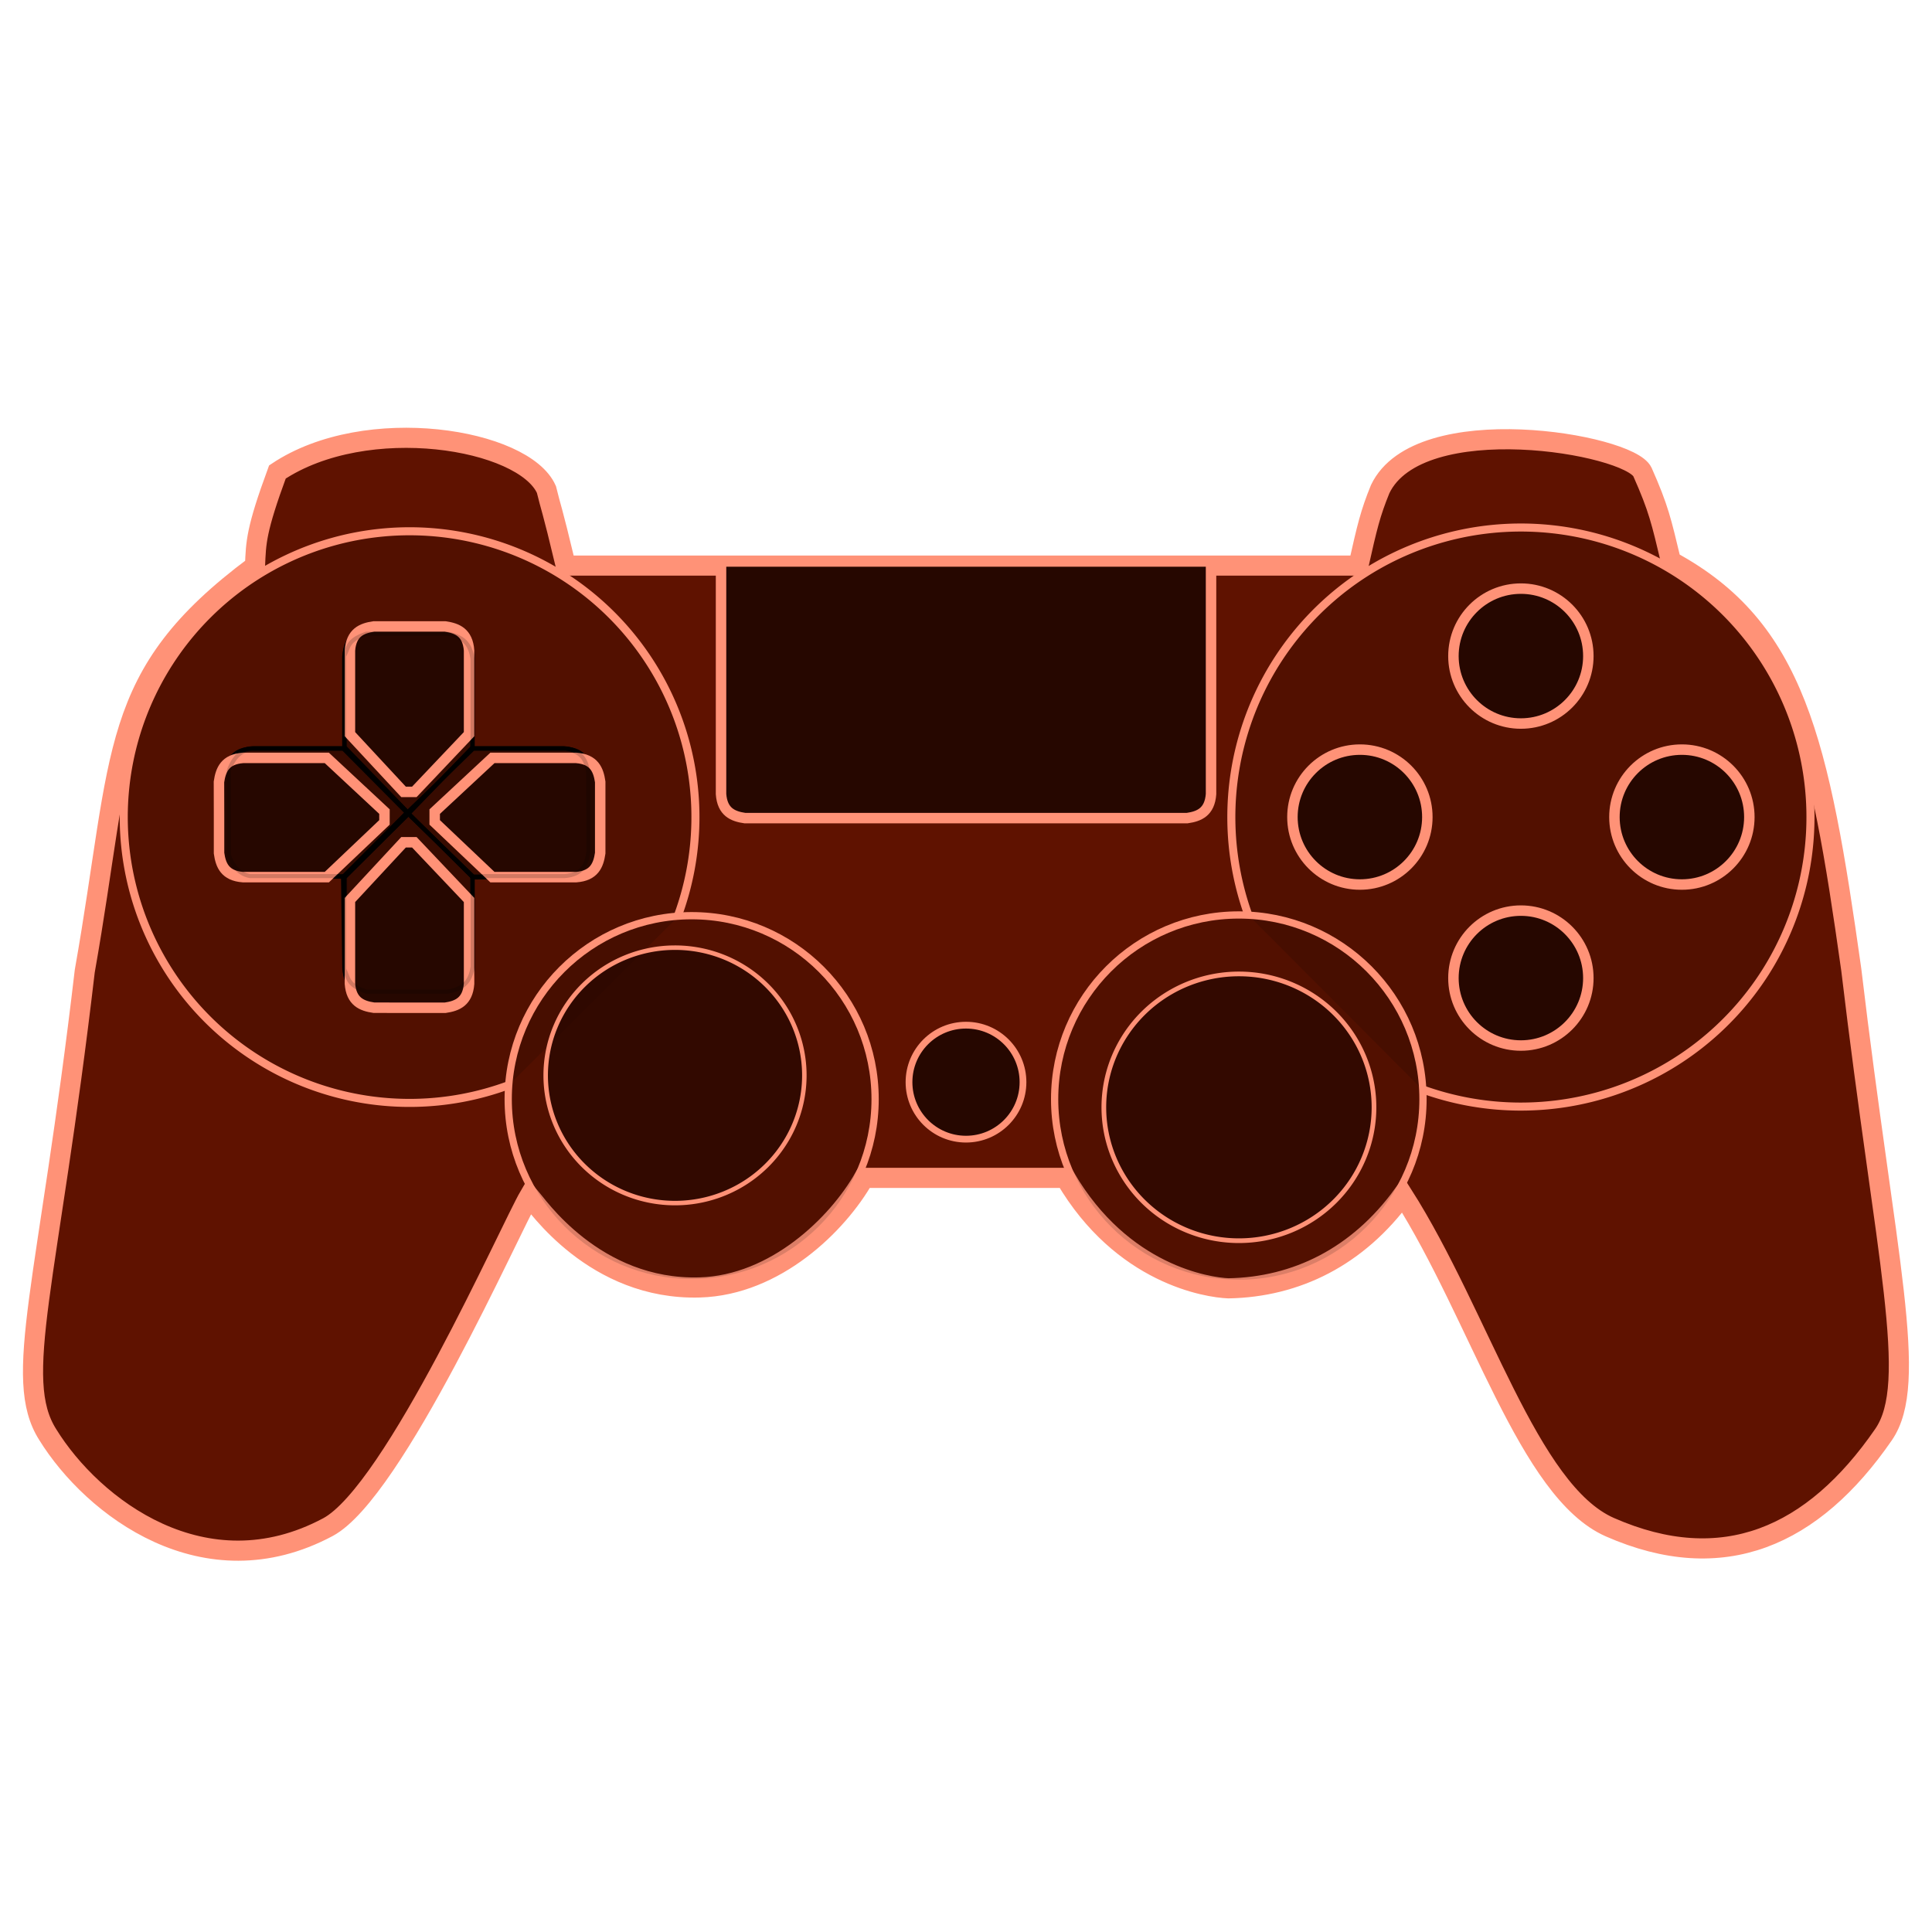 <svg xmlns="http://www.w3.org/2000/svg" width="24" height="24"><g style="display:inline"><path d="M3.446 5.863c-.266.723-.266.875-.278 1.167-1.837 1.367-1.632 2.304-2.115 5.033-.456 3.897-.904 5.06-.46 5.758.56.906 1.951 1.966 3.48 1.15.823-.439 2.264-3.705 2.503-4.114.08.093.808 1.175 2.117 1.136.94-.027 1.713-.784 2.04-1.361h2.502c.706 1.204 1.768 1.362 2.025 1.372.842-.015 1.608-.392 2.167-1.16.96 1.512 1.557 3.681 2.571 4.127 1.405.617 2.525.12 3.4-1.15.445-.645.027-2.17-.401-5.777-.4-2.841-.698-4.236-2.24-5.072-.12-.5-.152-.654-.354-1.109-.166-.35-2.776-.796-3.258.213-.124.305-.161.466-.27.95H7.028c-.183-.764-.179-.694-.24-.945-.278-.63-2.233-.958-3.342-.218Z" style="display:inline;fill:#5f1200;fill-opacity:1;fill-rule:evenodd;stroke:#ff9277;stroke-width:.25;stroke-miterlimit:4;stroke-dasharray:none;stroke-opacity:1"/><path d="M4.578 7.833c-.15.021-.28.074-.297.297v1.153l.795.82.796-.82V8.13c-.016-.223-.146-.276-.297-.297H5.07zm0 4.515c-.15-.021-.28-.074-.297-.297v-1.153l.795-.79.796.79v1.153c-.016.223-.146.276-.297.297H5.07z" style="fill:#000;fill-opacity:.18;fill-rule:evenodd;stroke:#000;stroke-width:.05;stroke-linecap:butt;stroke-linejoin:miter;stroke-miterlimit:4;stroke-dasharray:none;stroke-opacity:1"/><path d="M2.841 9.591c.022-.15.075-.28.298-.297h1.153l.786.812-.786.78H3.139c-.223-.017-.276-.147-.298-.298v-.505Z" style="fill:#000;fill-opacity:.18;fill-rule:evenodd;stroke:#000;stroke-width:.05;stroke-linecap:butt;stroke-linejoin:miter;stroke-miterlimit:4;stroke-dasharray:none;stroke-opacity:1"/><path d="M7.301 9.591c-.021-.15-.074-.28-.297-.297H5.862l-.786.812.8.795 1.128-.016c.223-.016.276-.146.297-.297v-.505z" style="fill:#000;fill-opacity:.18;fill-rule:evenodd;stroke:#000;stroke-width:.05;stroke-linecap:butt;stroke-linejoin:miter;stroke-miterlimit:4;stroke-dasharray:none;stroke-opacity:1"/><path fill="none" d="M4.583 7.855c-.15.021-.278.074-.294.294v1.142H3.165c-.141.023-.27.073-.312.312v1.008c.086.253.183.215.276.276h1.16v1.168c.019.111.093.203.263.264h1.049c.17-.06.244-.153.263-.264v-1.168h1.16c.093-.06.19-.023.276-.276V9.603c-.042-.239-.171-.289-.312-.312H5.864V8.149c-.017-.22-.145-.273-.294-.294h-.5Z" style="display:inline;fill:#f5f4fd;fill-opacity:0;fill-rule:evenodd;stroke:#000;stroke-width:.05;stroke-linecap:butt;stroke-linejoin:miter;stroke-miterlimit:4;stroke-dasharray:none;stroke-opacity:.182"/><path d="M6.32 13.48a3.55 3.55 0 0 1-4.224-1.418 3.55 3.55 0 0 1 .487-4.428 3.55 3.55 0 0 1 4.43-.467 3.55 3.55 0 0 1 1.4 4.23m7.095-.029a3.6 3.6 0 0 1 1.46-4.257 3.6 3.6 0 0 1 4.473.499 3.6 3.6 0 0 1 .486 4.474 3.6 3.6 0 0 1-4.261 1.447" style="color:#000;clip-rule:nonzero;display:inline;overflow:visible;visibility:visible;opacity:1;isolation:auto;mix-blend-mode:normal;color-interpolation:sRGB;color-interpolation-filters:linearRGB;solid-color:#000;solid-opacity:1;vector-effect:none;fill:#000;fill-opacity:.137;fill-rule:evenodd;stroke:#ff9277;stroke-width:.1;stroke-linecap:butt;stroke-linejoin:miter;stroke-miterlimit:4;stroke-dasharray:none;stroke-dashoffset:0;stroke-opacity:1;marker:none;color-rendering:auto;image-rendering:auto;shape-rendering:auto;text-rendering:auto"/><circle cx="8.592" cy="13.654" r="2.279" style="color:#000;clip-rule:nonzero;display:inline;overflow:visible;visibility:visible;opacity:1;isolation:auto;mix-blend-mode:normal;color-interpolation:sRGB;color-interpolation-filters:linearRGB;solid-color:#000;solid-opacity:1;vector-effect:none;fill:#000;fill-opacity:.137;fill-rule:evenodd;stroke:#ff9277;stroke-width:.09;stroke-linecap:butt;stroke-linejoin:miter;stroke-miterlimit:4;stroke-dasharray:none;stroke-dashoffset:0;stroke-opacity:1;marker:none;color-rendering:auto;image-rendering:auto;shape-rendering:auto;text-rendering:auto"/><circle cx="15.389" cy="13.654" r="2.288" style="color:#000;clip-rule:nonzero;display:inline;overflow:visible;visibility:visible;opacity:1;isolation:auto;mix-blend-mode:normal;color-interpolation:sRGB;color-interpolation-filters:linearRGB;solid-color:#000;solid-opacity:1;vector-effect:none;fill:#000;fill-opacity:.137;fill-rule:evenodd;stroke:#ff9277;stroke-width:.09;stroke-linecap:butt;stroke-linejoin:miter;stroke-miterlimit:4;stroke-dasharray:none;stroke-dashoffset:0;stroke-opacity:1;marker:none;color-rendering:auto;image-rendering:auto;shape-rendering:auto;text-rendering:auto"/><g style="display:inline"><path d="M432.93 718.948a35.702 35.255 0 0 1-35.702 35.255 35.702 35.255 0 0 1-35.701-35.255 35.702 35.255 0 0 1 35.701-35.255 35.702 35.255 0 0 1 35.702 35.255z" style="color:#000;display:inline;overflow:visible;visibility:visible;opacity:1;fill:#260700;fill-opacity:.707;fill-rule:evenodd;stroke:#ff9277;stroke-width:1.24;stroke-linecap:butt;stroke-linejoin:miter;stroke-miterlimit:4;stroke-dasharray:none;stroke-dashoffset:0;stroke-opacity:1;marker:none" transform="translate(-9.49 -18.994)scale(.045)"/></g><g style="display:inline"><path d="M432.93 718.948a35.702 35.255 0 0 1-35.702 35.255 35.702 35.255 0 0 1-35.701-35.255 35.702 35.255 0 0 1 35.701-35.255 35.702 35.255 0 0 1 35.702 35.255z" style="color:#000;display:inline;overflow:visible;visibility:visible;opacity:1;fill:#260700;fill-opacity:.69;fill-rule:evenodd;stroke:#ff9277;stroke-width:1.24;stroke-linecap:butt;stroke-linejoin:miter;stroke-miterlimit:4;stroke-dasharray:none;stroke-dashoffset:0;stroke-opacity:1;marker:none" transform="rotate(180 17.03 23.773)scale(.047)"/></g><path d="M7.33 9.597c-.022-.15-.075-.28-.298-.297H5.879l-.82.796.82.795h1.153c.223-.016.276-.146.297-.297v-.505zm-4.517 0c.022-.15.075-.28.298-.297h1.153l.79.796-.79.795H3.111c-.223-.016-.276-.146-.298-.297v-.505zM5.57 7.86c.151.022.281.075.298.298V9.31l-.812.786-.78-.786V8.158c.017-.223.147-.276.298-.298h.505z" style="fill:#000;fill-opacity:.18;fill-rule:evenodd;stroke:#000;stroke-width:.05;stroke-linecap:butt;stroke-linejoin:miter;stroke-miterlimit:4;stroke-dasharray:none;stroke-opacity:1"/><path d="M5.57 12.32c.151-.02.281-.074.298-.297v-1.142l-.812-.786-.795.8.016 1.128c.016.223.146.276.297.298h.505z" style="fill:#000;fill-opacity:.18;fill-rule:evenodd;stroke:#000;stroke-width:.05;stroke-linecap:butt;stroke-linejoin:miter;stroke-miterlimit:4;stroke-dasharray:none;stroke-opacity:1"/><path d="M4.644 7.782c-.15.022-.28.075-.297.298v1.04l.666.717h.134l.68-.717V8.08c-.017-.223-.147-.276-.298-.298H5.08zm0 4.736c-.15-.022-.28-.075-.297-.298v-1.04l.666-.717h.134l.68.717v1.041c-.017.223-.147.276-.298.298H5.08zm2.812-2.805c-.022-.151-.075-.281-.298-.298H6.117l-.717.667v.134l.717.68h1.041c.223-.017.276-.147.298-.298v-.449zm-4.736 0c.022-.151.075-.281.298-.298H4.06l.716.667v.134l-.716.68H3.018c-.223-.017-.276-.147-.297-.298v-.449z" style="fill:#260700;fill-opacity:1;fill-rule:evenodd;stroke:#ff9277;stroke-width:.13;stroke-linecap:butt;stroke-linejoin:miter;stroke-miterlimit:4;stroke-dasharray:none;stroke-opacity:1"/><path fill="none" d="M7.307 9.602c-.021-.149-.074-.278-.294-.294H5.87V8.184c-.023-.141-.073-.27-.312-.312H4.55c-.253.086-.215.183-.276.277v1.159H3.106c-.11.019-.202.093-.263.263v1.049c.06.17.153.244.263.263h1.169v1.16c.06.093.023.19.276.276H5.56c.239-.042.289-.171.312-.312v-1.124h1.142c.22-.016.273-.145.294-.294v-.5z" style="display:inline;fill:#f5f4fd;fill-opacity:0;fill-rule:evenodd;stroke:#000;stroke-width:.05;stroke-linecap:butt;stroke-linejoin:miter;stroke-miterlimit:4;stroke-dasharray:none;stroke-opacity:.182"/><circle cx="16.893" cy="10.15" r=".838" style="color:#000;display:inline;overflow:visible;visibility:visible;opacity:1;fill:#260700;fill-opacity:1;fill-rule:evenodd;stroke:#ff9277;stroke-width:.13;stroke-linecap:butt;stroke-linejoin:miter;stroke-miterlimit:4;stroke-dasharray:none;stroke-dashoffset:0;stroke-opacity:1;marker:none"/><circle cx="20.893" cy="10.15" r=".838" style="color:#000;display:inline;overflow:visible;visibility:visible;opacity:1;fill:#260700;fill-opacity:1;fill-rule:evenodd;stroke:#ff9277;stroke-width:.13;stroke-linecap:butt;stroke-linejoin:miter;stroke-miterlimit:4;stroke-dasharray:none;stroke-dashoffset:0;stroke-opacity:1;marker:none"/><circle cx="18.893" cy="8.15" r=".838" style="color:#000;display:inline;overflow:visible;visibility:visible;opacity:1;fill:#260700;fill-opacity:1;fill-rule:evenodd;stroke:#ff9277;stroke-width:.13;stroke-linecap:butt;stroke-linejoin:miter;stroke-miterlimit:4;stroke-dasharray:none;stroke-dashoffset:0;stroke-opacity:1;marker:none"/><circle cx="18.893" cy="12.15" r=".838" style="color:#000;display:inline;overflow:visible;visibility:visible;opacity:1;fill:#260700;fill-opacity:1;fill-rule:evenodd;stroke:#ff9277;stroke-width:.13;stroke-linecap:butt;stroke-linejoin:miter;stroke-miterlimit:4;stroke-dasharray:none;stroke-dashoffset:0;stroke-opacity:1;marker:none"/><path d="M9.254 10.163c-.15-.022-.28-.075-.297-.298v-2.89h6.087v2.89c-.017.223-.147.276-.297.298H9.69z" style="display:inline;fill:#260700;fill-opacity:1;fill-rule:evenodd;stroke:#ff9277;stroke-width:.13;stroke-linecap:butt;stroke-linejoin:miter;stroke-miterlimit:4;stroke-dasharray:none;stroke-opacity:1"/><circle cx="12" cy="13.443" r=".708" style="color:#000;display:inline;overflow:visible;visibility:visible;opacity:1;fill:#260700;fill-opacity:1;fill-rule:evenodd;stroke:#ff9277;stroke-width:.084;stroke-linecap:butt;stroke-linejoin:miter;stroke-miterlimit:4;stroke-dasharray:none;stroke-dashoffset:0;stroke-opacity:1;marker:none"/></g></svg>